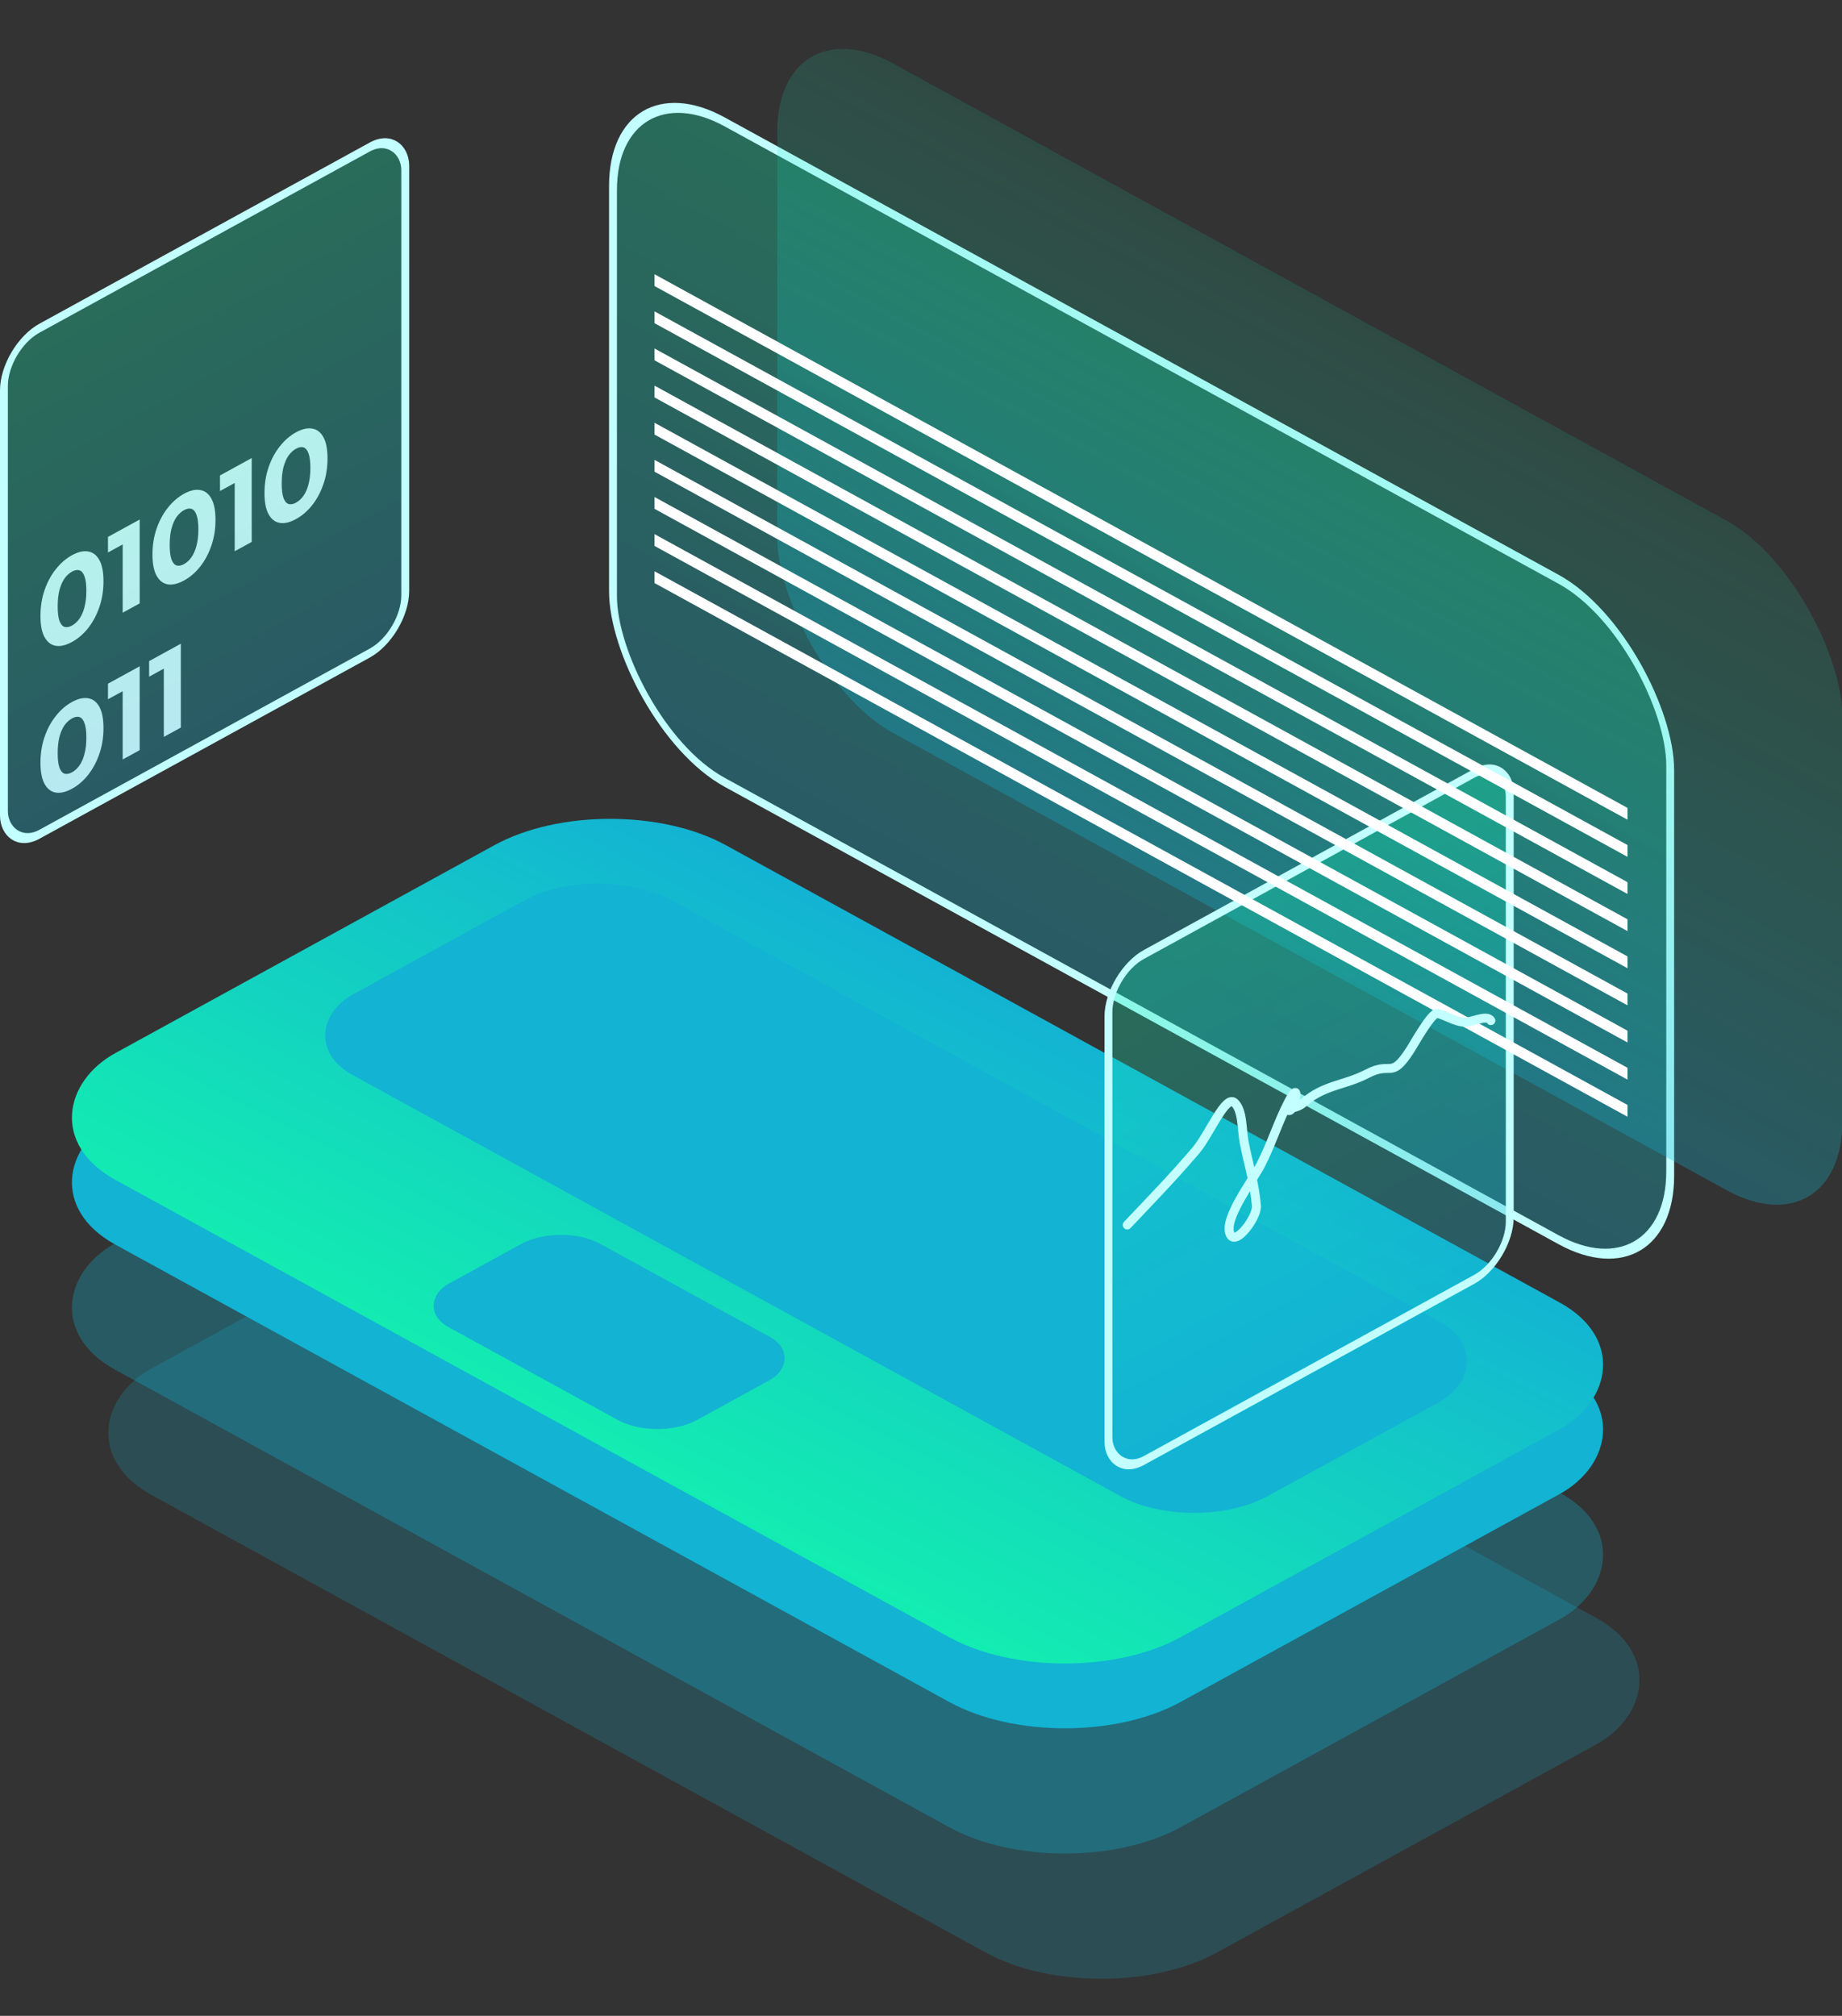 <svg width="615" height="673" viewBox="0 0 615 673" fill="none" xmlns="http://www.w3.org/2000/svg">
<rect x="0" y="0" width="615" height="673" fill="#333333" stroke="none"/>
<rect width="405.476" height="232.343" rx="44" transform="matrix(0.877 0.481 -0.877 0.481 215.852 366.238)" fill="url(#paint0_linear_149_3)"/>
<rect width="405.476" height="232.343" rx="44" transform="matrix(0.877 0.481 -0.877 0.481 203.703 282.609)" fill="url(#paint1_linear_149_3)"/>
<rect width="405.476" height="232.343" rx="44" transform="matrix(0.877 0.481 -0.877 0.481 203.703 324.424)" fill="url(#paint2_linear_149_3)"/>
<g style="mix-blend-mode:screen">
<path d="M24.029 214.327C22.019 215.43 20.218 215.858 18.628 215.61C17.039 215.336 15.788 214.368 14.876 212.709C13.964 211.049 13.508 208.686 13.508 205.619C13.508 202.552 13.964 199.689 14.876 197.029C15.788 194.368 17.039 192.042 18.628 190.05C20.218 188.031 22.019 186.47 24.029 185.367C26.063 184.252 27.864 183.837 29.43 184.125C31.02 184.373 32.271 185.326 33.182 186.986C34.094 188.646 34.55 191.009 34.55 194.076C34.55 197.143 34.094 200.006 33.182 202.666C32.271 205.326 31.02 207.666 29.43 209.685C27.864 211.664 26.063 213.212 24.029 214.327ZM24.029 208.847C24.988 208.322 25.818 207.56 26.519 206.562C27.244 205.551 27.805 204.269 28.203 202.718C28.623 201.154 28.834 199.318 28.834 197.212C28.834 195.105 28.623 193.501 28.203 192.398C27.805 191.283 27.244 190.617 26.519 190.402C25.818 190.173 24.988 190.322 24.029 190.847C23.094 191.36 22.264 192.122 21.539 193.133C20.838 194.131 20.277 195.413 19.856 196.977C19.459 198.528 19.26 200.357 19.26 202.464C19.26 204.57 19.459 206.181 19.856 207.297C20.277 208.399 20.838 209.065 21.539 209.293C22.264 209.509 23.094 209.36 24.029 208.847ZM40.961 204.559V178.959L43.416 180.412L36.051 184.453V179.253L46.642 173.443V201.443L40.961 204.559ZM61.428 193.812C59.417 194.915 57.617 195.342 56.027 195.094C54.437 194.82 53.187 193.853 52.275 192.193C51.363 190.533 50.907 188.17 50.907 185.103C50.907 182.037 51.363 179.173 52.275 176.513C53.187 173.853 54.437 171.527 56.027 169.534C57.617 167.516 59.417 165.955 61.428 164.852C63.462 163.736 65.262 163.322 66.829 163.609C68.419 163.857 69.669 164.811 70.581 166.471C71.493 168.13 71.949 170.494 71.949 173.56C71.949 176.627 71.493 179.49 70.581 182.151C69.669 184.811 68.419 187.15 66.829 189.169C65.262 191.148 63.462 192.696 61.428 193.812ZM61.428 188.332C62.387 187.806 63.217 187.044 63.918 186.046C64.643 185.035 65.204 183.754 65.601 182.202C66.022 180.638 66.233 178.803 66.233 176.696C66.233 174.589 66.022 172.985 65.601 171.882C65.204 170.767 64.643 170.102 63.918 169.886C63.217 169.657 62.387 169.806 61.428 170.332C60.493 170.845 59.663 171.607 58.938 172.618C58.237 173.616 57.675 174.897 57.255 176.461C56.857 178.012 56.658 179.841 56.658 181.948C56.658 184.055 56.857 185.666 57.255 186.781C57.675 187.884 58.237 188.549 58.938 188.778C59.663 188.993 60.493 188.845 61.428 188.332ZM78.36 184.044V158.444L80.815 159.897L73.45 163.937V158.737L84.041 152.927V180.927L78.36 184.044ZM98.827 173.296C96.816 174.399 95.016 174.827 93.426 174.579C91.836 174.304 90.585 173.337 89.674 171.677C88.762 170.017 88.306 167.654 88.306 164.588C88.306 161.521 88.762 158.657 89.674 155.997C90.585 153.337 91.836 151.011 93.426 149.019C95.016 147 96.816 145.439 98.827 144.336C100.861 143.22 102.661 142.806 104.227 143.093C105.817 143.341 107.068 144.295 107.98 145.955C108.892 147.615 109.348 149.978 109.348 153.045C109.348 156.111 108.892 158.975 107.98 161.635C107.068 164.295 105.817 166.635 104.227 168.653C102.661 170.633 100.861 172.18 98.827 173.296ZM98.827 167.816C99.785 167.29 100.615 166.528 101.317 165.53C102.041 164.519 102.603 163.238 103 161.687C103.421 160.123 103.631 158.287 103.631 156.181C103.631 154.074 103.421 152.469 103 151.367C102.603 150.251 102.041 149.586 101.317 149.37C100.615 149.142 99.785 149.29 98.827 149.816C97.891 150.329 97.062 151.091 96.337 152.102C95.635 153.1 95.074 154.381 94.653 155.945C94.256 157.497 94.057 159.326 94.057 161.433C94.057 163.539 94.256 165.15 94.653 166.265C95.074 167.368 95.635 168.033 96.337 168.262C97.062 168.478 97.891 168.329 98.827 167.816ZM24.029 263.327C22.019 264.43 20.218 264.858 18.628 264.61C17.039 264.336 15.788 263.368 14.876 261.709C13.964 260.049 13.508 257.686 13.508 254.619C13.508 251.552 13.964 248.689 14.876 246.029C15.788 243.368 17.039 241.042 18.628 239.05C20.218 237.031 22.019 235.47 24.029 234.367C26.063 233.252 27.864 232.837 29.43 233.125C31.02 233.373 32.271 234.326 33.182 235.986C34.094 237.646 34.55 240.009 34.55 243.076C34.55 246.143 34.094 249.006 33.182 251.666C32.271 254.326 31.02 256.666 29.43 258.685C27.864 260.664 26.063 262.212 24.029 263.327ZM24.029 257.847C24.988 257.322 25.818 256.56 26.519 255.562C27.244 254.551 27.805 253.269 28.203 251.718C28.623 250.154 28.834 248.318 28.834 246.212C28.834 244.105 28.623 242.501 28.203 241.398C27.805 240.283 27.244 239.617 26.519 239.402C25.818 239.173 24.988 239.322 24.029 239.847C23.094 240.36 22.264 241.122 21.539 242.133C20.838 243.131 20.277 244.413 19.856 245.977C19.459 247.528 19.26 249.357 19.26 251.464C19.26 253.57 19.459 255.181 19.856 256.297C20.277 257.399 20.838 258.065 21.539 258.293C22.264 258.509 23.094 258.36 24.029 257.847ZM40.961 253.559V227.959L43.416 229.412L36.051 233.453V228.253L46.642 222.443V250.443L40.961 253.559ZM54.695 246.025V220.425L57.15 221.879L49.785 225.919V220.719L60.376 214.909V242.909L54.695 246.025Z" fill="white"/>
</g>
<rect width="405.476" height="232.343" rx="44" transform="matrix(0.877 0.481 -0.877 0.481 203.703 260.981)" fill="url(#paint3_linear_149_3)"/>
<g style="mix-blend-mode:screen">
<rect width="94.547" height="57.772" rx="15" transform="matrix(0.877 0.481 -0.877 0.481 187.242 408.054)" fill="url(#paint4_linear_149_3)"/>
</g>
<g style="mix-blend-mode:screen">
<rect width="348.24" height="121.342" rx="28" transform="matrix(0.877 0.481 -0.877 0.481 199.672 287.106)" fill="url(#paint5_linear_149_3)"/>
</g>
<rect x="1.315" y="2.221" width="402.476" height="220.492" rx="42.5" transform="matrix(0.877 0.481 0 1 203.514 17.391)" fill="url(#paint6_linear_149_3)" stroke="#C2FFFE" stroke-width="3"/>
<rect width="405.476" height="223.492" rx="44" transform="matrix(0.877 0.481 0 1 259.5 0)" fill="url(#paint7_linear_149_3)"/>
<rect x="1.315" y="0.779" width="152.779" height="168.954" rx="13.5" transform="matrix(0.877 -0.481 0 1 0.162 115.927)" fill="url(#paint8_linear_149_3)" stroke="#C2FFFE" stroke-width="3"/>
<rect x="1.315" y="0.779" width="152.779" height="168.954" rx="13.5" transform="matrix(0.877 -0.481 0 1 368.928 325.002)" fill="url(#paint9_linear_149_3)" stroke="#C2FFFE" stroke-width="3"/>
<g style="mix-blend-mode:screen">
<rect width="370.409" height="3.944" transform="matrix(0.877 0.481 0 1 218.531 91.559)" fill="#FEFEFE"/>
<rect width="370.409" height="3.944" transform="matrix(0.877 0.481 0 1 218.531 116.35)" fill="#FEFEFE"/>
<rect width="370.409" height="3.944" transform="matrix(0.877 0.481 0 1 218.531 103.955)" fill="#FEFEFE"/>
<rect width="370.409" height="3.944" transform="matrix(0.877 0.481 0 1 218.531 165.932)" fill="#FEFEFE"/>
<rect width="370.409" height="3.944" transform="matrix(0.877 0.481 0 1 218.531 190.723)" fill="#FEFEFE"/>
<rect width="370.409" height="3.944" transform="matrix(0.877 0.481 0 1 218.531 178.326)" fill="#FEFEFE"/>
<rect width="370.409" height="3.944" transform="matrix(0.877 0.481 0 1 218.531 128.745)" fill="#FEFEFE"/>
<rect width="370.409" height="3.944" transform="matrix(0.877 0.481 0 1 218.531 153.536)" fill="#FEFEFE"/>
<rect width="370.409" height="3.944" transform="matrix(0.877 0.481 0 1 218.531 141.141)" fill="#FEFEFE"/>
</g>
<path d="M376.359 408.974C384.323 400.545 391.744 392.944 399.341 383.993C403.718 378.836 409.157 365.347 412.164 368.133C414.981 370.744 414.53 376.858 415.412 381.456C416.717 388.262 418.914 395.233 419.492 402.601C419.777 406.242 412.805 415.886 410.832 412.265C408.128 407.302 418.033 394.519 420.991 388.768C424.475 381.992 426.611 374.866 430.15 368.002C433.555 361.4 432.93 366.261 431.732 369.318C430.851 371.567 429.652 370.641 429.983 370.459C431.687 369.525 433.107 370.006 435.313 368.082C442.109 362.154 449.109 362.34 456.462 358.482C464.801 354.105 464.23 360.667 470.784 350.625C471.955 348.832 478.038 337.805 479.944 338.322C482.786 339.092 485.285 340.765 488.271 341.215C491.108 341.643 496.376 338.468 497.763 340.739" stroke="#C3FFFE" stroke-width="3" stroke-linecap="round"/>
<defs>
<linearGradient id="paint0_linear_149_3" x1="202.738" y1="0" x2="202.738" y2="232.343" gradientUnits="userSpaceOnUse">
<stop offset="1" stop-color="#13B3D3" stop-opacity="0.21"/>
</linearGradient>
<linearGradient id="paint1_linear_149_3" x1="202.738" y1="0" x2="202.738" y2="232.343" gradientUnits="userSpaceOnUse">
<stop offset="1" stop-color="#13B3D3"/>
</linearGradient>
<linearGradient id="paint2_linear_149_3" x1="202.738" y1="0" x2="202.738" y2="232.343" gradientUnits="userSpaceOnUse">
<stop offset="1" stop-color="#13B3D3" stop-opacity="0.31"/>
</linearGradient>
<linearGradient id="paint3_linear_149_3" x1="353.609" y1="232.343" x2="346.168" y2="-9.071" gradientUnits="userSpaceOnUse">
<stop stop-color="#13EDB1"/>
<stop offset="1" stop-color="#13B3D3"/>
</linearGradient>
<linearGradient id="paint4_linear_149_3" x1="69.808" y1="57.772" x2="63.687" y2="-3.867" gradientUnits="userSpaceOnUse">
<stop offset="1" stop-color="#13B3D3"/>
</linearGradient>
<linearGradient id="paint5_linear_149_3" x1="257.12" y1="121.342" x2="249.741" y2="-8.982" gradientUnits="userSpaceOnUse">
<stop offset="1" stop-color="#13B3D3"/>
</linearGradient>
<linearGradient id="paint6_linear_149_3" x1="202.738" y1="0" x2="202.738" y2="223.492" gradientUnits="userSpaceOnUse">
<stop stop-color="#13EDB1" stop-opacity="0.31"/>
<stop offset="1" stop-color="#13B3D3" stop-opacity="0.31"/>
</linearGradient>
<linearGradient id="paint7_linear_149_3" x1="202.738" y1="0" x2="202.738" y2="223.492" gradientUnits="userSpaceOnUse">
<stop stop-color="#13EDB1" stop-opacity="0.13"/>
<stop offset="1" stop-color="#13B3D3" stop-opacity="0.31"/>
</linearGradient>
<linearGradient id="paint8_linear_149_3" x1="77.89" y1="0" x2="77.89" y2="171.954" gradientUnits="userSpaceOnUse">
<stop stop-color="#13EDB1" stop-opacity="0.31"/>
<stop offset="1" stop-color="#13B3D3" stop-opacity="0.31"/>
</linearGradient>
<linearGradient id="paint9_linear_149_3" x1="77.89" y1="0" x2="77.89" y2="171.954" gradientUnits="userSpaceOnUse">
<stop stop-color="#13EDB1" stop-opacity="0.31"/>
<stop offset="1" stop-color="#13B3D3" stop-opacity="0.31"/>
</linearGradient>
</defs>
</svg>
